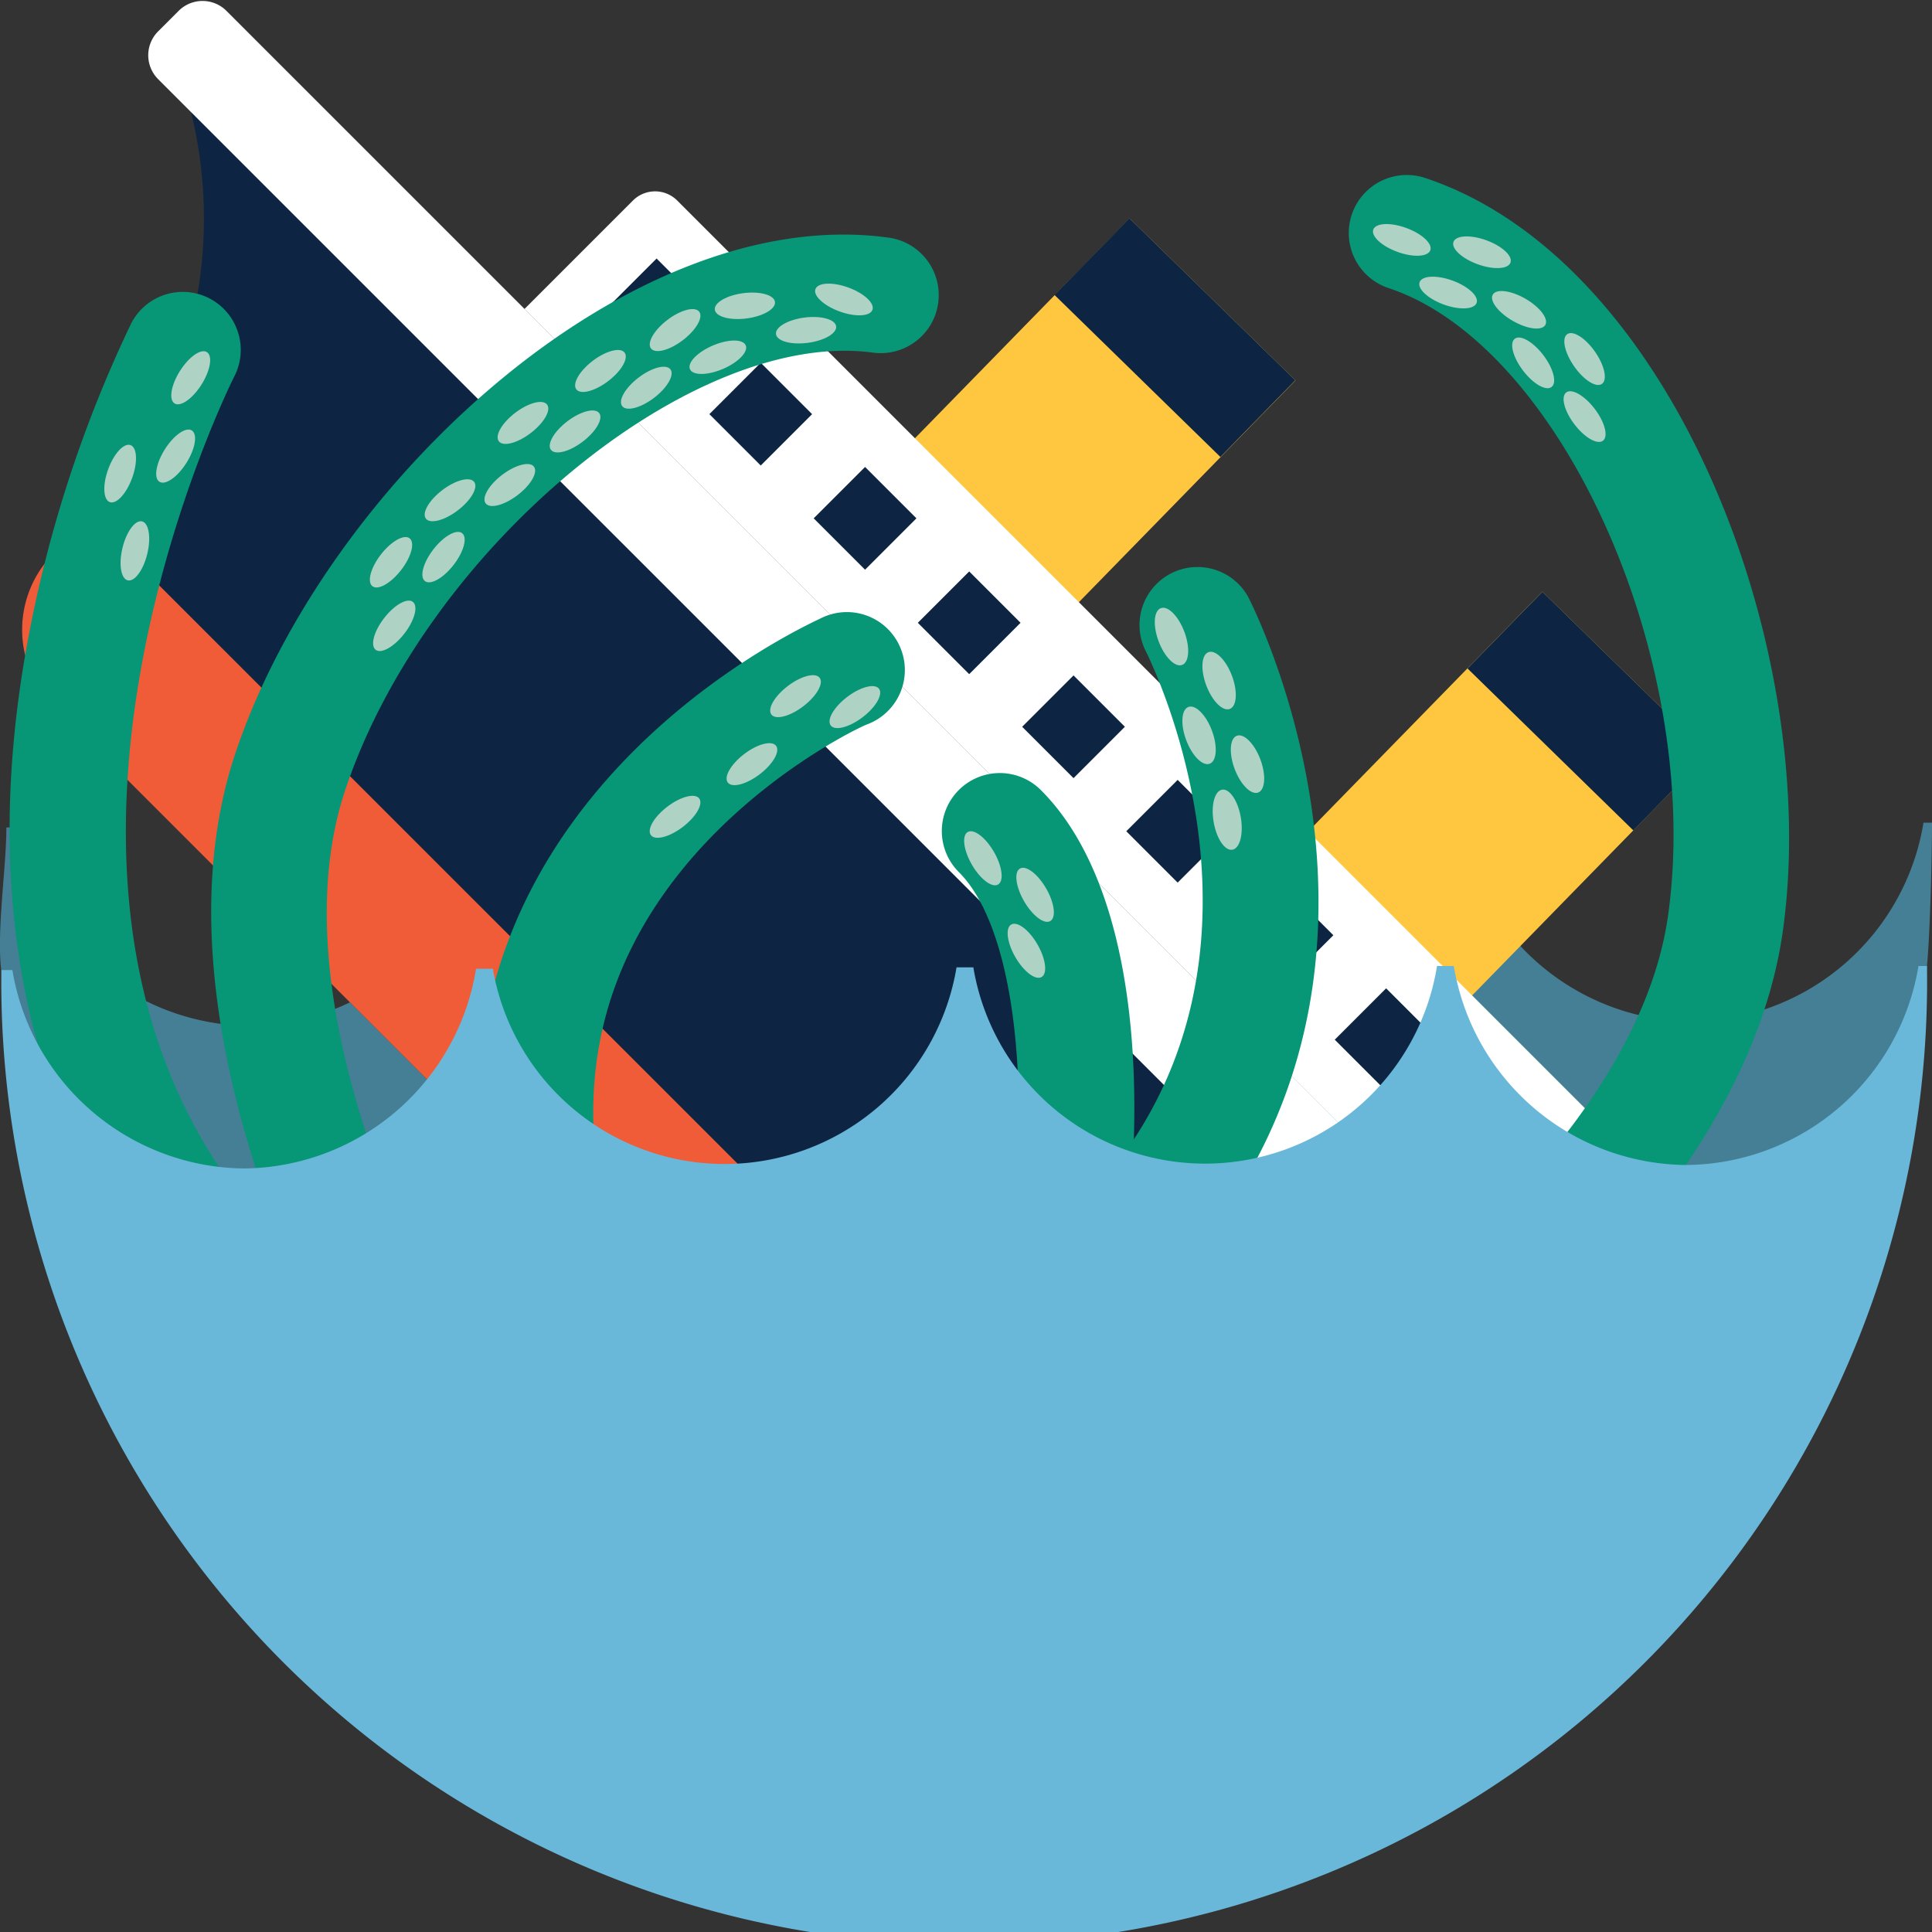 <svg id="Layer_1" data-name="Layer 1" xmlns="http://www.w3.org/2000/svg" viewBox="0 0 100 100"><rect x="0" y="0" width="100" height="100" fill="#333333" stroke="none"/><defs><style>.cls-1{fill:#457f95;}.cls-2{fill:#ffc640;}.cls-3{fill:#0d2542;}.cls-4{fill:#fff;}.cls-5{fill:#f05c38;}.cls-6{fill:#079676;}.cls-7{fill:#6ab8d9;}.cls-8{fill:#aed2c4;}</style></defs><title>shipwreck</title><path class="cls-1" d="M87.57,52.88a12.29,12.29,0,0,1-12-10.26h-.87a12.17,12.17,0,0,1-24.05.07h-.87a12.16,12.16,0,0,1-24,.07h-.87a12.29,12.29,0,0,1-12,10.34,12.29,12.29,0,0,1-12-10.27H.33c0,2.09-.52,5.4-.26,7.42C3.18,74.86,24.88,92.6,50.31,92.52,76.11,92.45,97.25,75.09,99.74,50c.16-1.68.26-5.69.26-7.42h-.44A12.28,12.28,0,0,1,87.57,52.88Z"/><rect class="cls-2" x="50.08" y="12.77" width="12" height="19.13" transform="translate(31.56 -32.82) rotate(44.32)"/><rect class="cls-3" x="54.82" y="14.7" width="12" height="5.55" transform="translate(29.51 -37.52) rotate(44.32)"/><rect class="cls-2" x="71.45" y="32.1" width="12" height="19.13" transform="translate(51.14 -42.26) rotate(44.32)"/><rect class="cls-3" x="76.19" y="34.03" width="12" height="5.55" transform="translate(49.1 -46.95) rotate(44.32)"/><path class="cls-3" d="M75,70.81,9.88,5.73l.1.46a23.14,23.14,0,0,1-5.36,20.6c-.11.13-.2.22-.26.28L2.78,28.64a5.6,5.6,0,0,0,0,7.91l48.8,48.8,6.65-6.65Z"/><path class="cls-4" d="M-4,33.56H93.12a0,0,0,0,1,0,0v5a0,0,0,0,1,0,0H-4a1.75,1.75,0,0,1-1.75-1.75V35.31A1.75,1.75,0,0,1-4,33.56Z" transform="translate(38.28 -20.34) rotate(45)"/><path class="cls-5" d="M4.66,26.72c-.1.12-.19.24-.3.35L2.78,28.64a5.6,5.6,0,0,0,0,7.91l48.8,48.8,5.86-5.86Z"/><path class="cls-4" d="M21.09,34.54H95a0,0,0,0,1,0,0V44.1a0,0,0,0,1,0,0H19.46a0,0,0,0,1,0,0V36.16A1.62,1.62,0,0,1,21.09,34.54Z" transform="translate(44.57 -28.95) rotate(45)"/><rect class="cls-3" x="32.1" y="14.16" width="3.76" height="3.76" transform="translate(21.3 -19.33) rotate(45)"/><rect class="cls-3" x="37.5" y="19.56" width="3.76" height="3.76" transform="translate(26.69 -21.57) rotate(45)"/><rect class="cls-3" x="42.89" y="24.95" width="3.76" height="3.76" transform="translate(32.09 -23.8) rotate(45)"/><rect class="cls-3" x="48.29" y="30.35" width="3.76" height="3.76" transform="translate(37.48 -26.03) rotate(45)"/><rect class="cls-3" x="53.68" y="35.74" width="3.76" height="3.76" transform="translate(42.88 -28.27) rotate(45)"/><rect class="cls-3" x="59.08" y="41.14" width="3.76" height="3.76" transform="translate(48.27 -30.5) rotate(45)"/><rect class="cls-3" x="64.47" y="46.53" width="3.76" height="3.76" transform="translate(53.67 -32.74) rotate(45)"/><rect class="cls-3" x="69.87" y="51.93" width="3.76" height="3.76" transform="translate(59.06 -34.97) rotate(45)"/><path class="cls-6" d="M23.27,78a3,3,0,0,1-2.52-1.37C20.18,75.7,6.87,54.87,12.18,39,16.81,25.12,32.59,10.45,46,12.3a3,3,0,1,1-.83,5.95C35.83,17,22.05,28.38,17.87,40.89c-4.4,13.18,7.8,32.24,7.92,32.43a3,3,0,0,1-.89,4.15A3,3,0,0,1,23.27,78Z"/><path class="cls-6" d="M66.43,78.46a3,3,0,0,1-1.54-5.58c.19-.12,19.58-11.85,21.46-25.57,1.79-13.07-5.51-29.43-14.48-32.4a3,3,0,0,1,1.89-5.7c12.86,4.27,20.52,24.43,18.53,38.91C90,64.71,68.86,77.5,68,78A3,3,0,0,1,66.43,78.46Z"/><path class="cls-6" d="M43.25,74.75a24.33,24.33,0,0,1-13.6-4.45,3,3,0,1,1,3.7-4.72c1.25,1,12.69,9.09,24-4.78C66.93,49,59.57,34.22,59.25,33.59a3,3,0,0,1,5.33-2.74c.4.76,9.51,18.88-2.59,33.74C55.58,72.45,48.88,74.75,43.25,74.75Z"/><path class="cls-6" d="M43.73,87.07c-4.4,0-8.7-3.38-12.79-10.06-6-9.72-7.66-18.79-5.09-27C29.74,37.71,42,32.25,42.49,32a3,3,0,1,1,2.4,5.49h0c-.1,0-10.3,4.66-13.33,14.38-2,6.43-.49,13.82,4.5,22C39,78.66,41.89,81.29,44,81.05s4.52-3.41,6.24-8.31C53.8,62.63,53.49,49,49.64,45.15a3,3,0,0,1,4.22-4.27c6.74,6.69,5.52,23.95,2,33.85C53.27,82.27,49.37,86.52,44.65,87,44.34,87.05,44,87.07,43.73,87.07Z"/><path class="cls-6" d="M10.46,67.28a3,3,0,0,1-2.33-1.12C1.4,57.79-.94,46.55,1.35,33.64a65.79,65.79,0,0,1,5.44-16.9,3,3,0,1,1,5.34,2.74h0c-.13.25-13,25.93.67,42.92a3,3,0,0,1-2.34,4.88Z"/><path class="cls-7" d="M87.31,60.3A12.3,12.3,0,0,1,75.25,50h-.87a12.16,12.16,0,0,1-24,.07h-.87a12.17,12.17,0,0,1-24,.07h-.87a12.29,12.29,0,0,1-12,10.34,12.28,12.28,0,0,1-12-10.27H.07A49.84,49.84,0,1,0,99.74,50H99.3A12.29,12.29,0,0,1,87.31,60.3Z"/><ellipse class="cls-8" cx="37.16" cy="18.49" rx="1.57" ry="0.66" transform="translate(-4.28 16.07) rotate(-23.11)"/><ellipse class="cls-8" cx="43.69" cy="15.5" rx="0.66" ry="1.57" transform="translate(14.18 51.26) rotate(-70.01)"/><ellipse class="cls-8" cx="72.56" cy="12.42" rx="0.66" ry="1.57" transform="translate(36.08 76.36) rotate(-70.01)"/><ellipse class="cls-8" cx="74.96" cy="15.14" rx="0.66" ry="1.57" transform="translate(35.1 80.41) rotate(-70.01)"/><ellipse class="cls-8" cx="76.71" cy="13.06" rx="0.66" ry="1.57" transform="translate(38.21 80.68) rotate(-70.01)"/><ellipse class="cls-8" cx="82.02" cy="18.59" rx="0.66" ry="1.57" transform="translate(4.09 50.21) rotate(-34.86)"/><ellipse class="cls-8" cx="78.63" cy="16.04" rx="0.66" ry="1.57" transform="translate(25.42 76.11) rotate(-60)"/><ellipse class="cls-8" cx="79.36" cy="18.79" rx="0.66" ry="1.57" transform="translate(4.83 51.9) rotate(-37.28)"/><ellipse class="cls-8" cx="82.02" cy="21.57" rx="0.66" ry="1.57" transform="translate(3.69 54.08) rotate(-37.28)"/><ellipse class="cls-8" cx="41.72" cy="17.09" rx="1.57" ry="0.66" transform="translate(-1.85 5.51) rotate(-7.39)"/><ellipse class="cls-8" cx="38.56" cy="15.83" rx="1.57" ry="0.66" transform="translate(-1.72 5.09) rotate(-7.39)"/><ellipse class="cls-8" cx="29.76" cy="22.33" rx="1.57" ry="0.66" transform="translate(-7.44 22.59) rotate(-37.28)"/><ellipse class="cls-8" cx="26.39" cy="25.11" rx="1.57" ry="0.66" transform="translate(-9.82 21.11) rotate(-37.28)"/><ellipse class="cls-8" cx="33.45" cy="20.07" rx="1.57" ry="0.66" transform="translate(-5.32 24.36) rotate(-37.28)"/><ellipse class="cls-8" cx="27.07" cy="21.89" rx="1.57" ry="0.66" transform="translate(-7.73 20.87) rotate(-37.28)"/><ellipse class="cls-8" cx="22.95" cy="28.83" rx="1.57" ry="0.66" transform="translate(-13.89 29.3) rotate(-52.2)"/><ellipse class="cls-8" cx="20.4" cy="32.39" rx="1.57" ry="0.66" transform="translate(-17.69 28.66) rotate(-52.2)"/><ellipse class="cls-8" cx="20.24" cy="29.1" rx="1.57" ry="0.66" transform="translate(-15.16 27.26) rotate(-52.2)"/><ellipse class="cls-8" cx="31.08" cy="19.2" rx="1.57" ry="0.66" transform="translate(-5.28 22.75) rotate(-37.28)"/><ellipse class="cls-8" cx="34.94" cy="17.09" rx="1.57" ry="0.66" transform="translate(-3.21 24.65) rotate(-37.28)"/><ellipse class="cls-8" cx="23.29" cy="25.89" rx="1.57" ry="0.66" transform="translate(-10.92 19.4) rotate(-37.28)"/><ellipse class="cls-8" cx="44.25" cy="36.6" rx="1.57" ry="0.66" transform="translate(-13.13 34.28) rotate(-37.28)"/><ellipse class="cls-8" cx="41.18" cy="36.04" rx="1.57" ry="0.66" transform="translate(-13.42 32.3) rotate(-37.28)"/><ellipse class="cls-8" cx="9.87" cy="19.55" rx="1.57" ry="0.66" transform="translate(-11.93 17.48) rotate(-57.78)"/><ellipse class="cls-8" cx="9.09" cy="23.61" rx="1.57" ry="0.66" transform="translate(-15.73 18.71) rotate(-57.78)"/><ellipse class="cls-8" cx="6.22" cy="24.51" rx="1.57" ry="0.66" transform="translate(-18.94 21.98) rotate(-70.01)"/><ellipse class="cls-8" cx="6.98" cy="28.52" rx="1.57" ry="0.66" transform="translate(-22.38 28.56) rotate(-76.34)"/><ellipse class="cls-8" cx="34.94" cy="42.28" rx="1.57" ry="0.66" transform="translate(-18.47 29.8) rotate(-37.28)"/><ellipse class="cls-8" cx="38.92" cy="39.56" rx="1.57" ry="0.66" transform="translate(-16.01 31.65) rotate(-37.28)"/><ellipse class="cls-8" cx="50.87" cy="44.42" rx="0.66" ry="1.57" transform="translate(-15.39 31.39) rotate(-30)"/><ellipse class="cls-8" cx="53.58" cy="46.31" rx="0.66" ry="1.57" transform="translate(-15.98 33) rotate(-30)"/><ellipse class="cls-8" cx="53.13" cy="49.21" rx="0.66" ry="1.57" transform="translate(-17.49 33.16) rotate(-30)"/><ellipse class="cls-8" cx="60.64" cy="32.95" rx="0.71" ry="1.57" transform="translate(-7.72 23.44) rotate(-20.6)"/><ellipse class="cls-8" cx="63.1" cy="35.23" rx="0.71" ry="1.57" transform="translate(-8.36 24.45) rotate(-20.6)"/><ellipse class="cls-8" cx="64.57" cy="39.56" rx="0.71" ry="1.57" transform="translate(-9.79 25.24) rotate(-20.6)"/><ellipse class="cls-8" cx="62.06" cy="38.06" rx="0.71" ry="1.57" transform="translate(-9.42 24.27) rotate(-20.6)"/><ellipse class="cls-8" cx="63.1" cy="42.54" rx="0.71" ry="1.57" transform="matrix(0.99, -0.17, 0.17, 0.99, -6.18, 11.04)"/></svg>